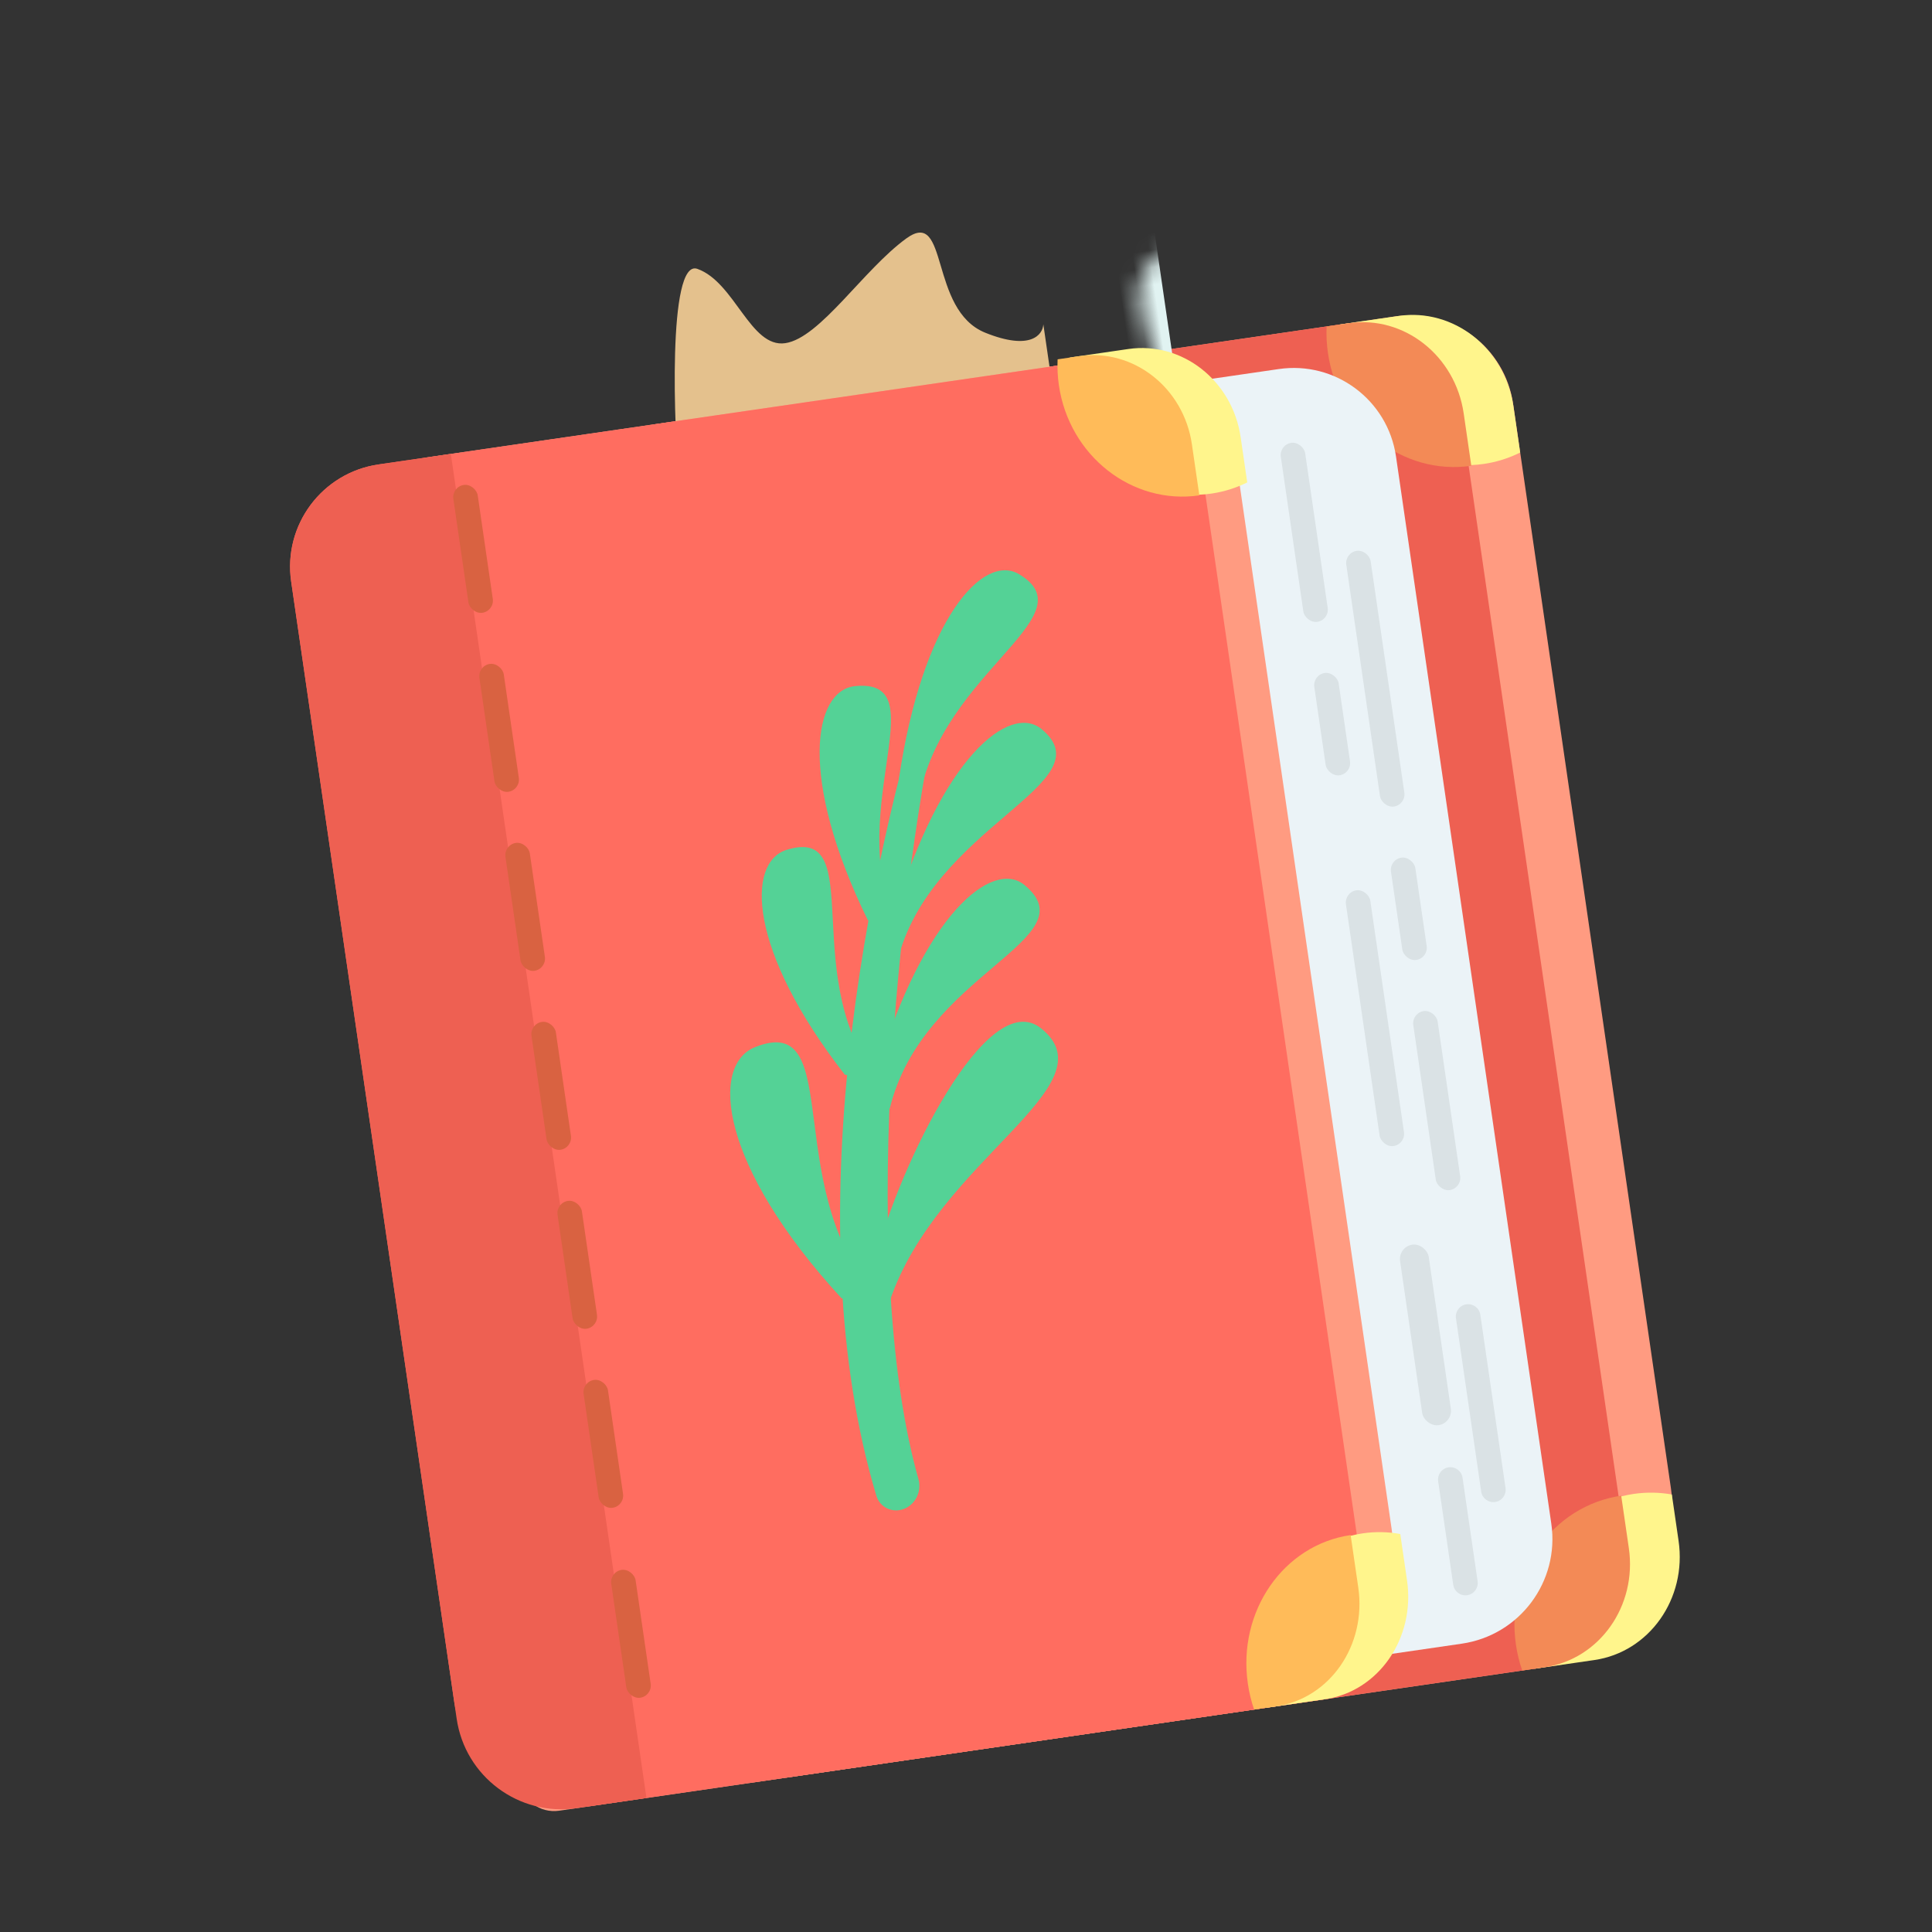 <?xml version="1.0"?>
<svg xmlns="http://www.w3.org/2000/svg" viewBox="0 0 112 112" fill="none">
<rect x="0" y="0" width="112" height="112" fill="#333333" stroke="none"/>
<path d="M35.094 31.064C34.618 27.789 36.886 24.748 40.161 24.271L80.922 18.339C84.197 17.862 87.238 20.131 87.715 23.405L96.867 86.287C97.599 91.317 94.115 95.988 89.085 96.72L45.572 103.053L35.094 31.064Z" fill="#FF9B81"/>
<path d="M33.071 31.358C32.594 28.083 34.862 25.042 38.137 24.566L77.886 18.78C81.161 18.304 84.202 20.572 84.679 23.847L94.42 90.776C94.827 93.571 92.891 96.166 90.097 96.572L43.548 103.347L33.071 31.358Z" fill="#EE6052"/>
<mask id="path-3-inside-1" fill="white">
<rect x="32.089" y="9.945" width="30.352" height="33.484" rx="2.896" transform="rotate(-8.281 32.089 9.945)"/>
</mask>
<rect x="32.089" y="9.945" width="30.352" height="33.484" rx="2.896" transform="rotate(-8.281 32.089 9.945)" fill="#EDCD9E" stroke="#E1F3F2" stroke-width="7.239" mask="url(#path-3-inside-1)"/>
<path d="M40.425 15.586C38.686 14.973 39.071 25.068 39.387 28.028L61.361 24.83L60.483 18.798C60.456 19.403 59.746 20.348 57.117 19.288C53.831 17.963 55.028 12.018 52.541 13.822C50.054 15.627 47.539 19.6 45.52 19.894C43.5 20.188 42.598 16.352 40.425 15.586Z" fill="#E4C18D"/>
<path fill-rule="evenodd" clip-rule="evenodd" d="M88.126 26.234L87.735 23.546C87.247 20.193 84.27 17.851 81.086 18.314L77.626 18.818C77.603 19.322 77.627 19.836 77.703 20.357C78.313 24.548 82.034 27.475 86.015 26.895C86.768 26.786 87.477 26.558 88.126 26.234Z" fill="#FFF58C"/>
<path fill-rule="evenodd" clip-rule="evenodd" d="M85.293 27.002L84.852 23.967C84.364 20.615 81.387 18.273 78.203 18.736L76.905 18.925C76.882 19.429 76.906 19.943 76.982 20.463C77.592 24.654 81.313 27.582 85.293 27.002Z" fill="#F38A56"/>
<path fill-rule="evenodd" clip-rule="evenodd" d="M96.918 86.636L97.309 89.324C97.797 92.677 95.611 95.77 92.427 96.234L88.967 96.737C88.802 96.26 88.678 95.761 88.602 95.24C87.992 91.049 90.725 87.183 94.705 86.604C95.458 86.494 96.202 86.51 96.918 86.636Z" fill="#FFF58C"/>
<path fill-rule="evenodd" clip-rule="evenodd" d="M93.983 86.707L94.425 89.742C94.913 93.094 92.727 96.188 89.543 96.652L88.245 96.84C88.079 96.364 87.956 95.864 87.88 95.344C87.27 91.153 90.002 87.286 93.983 86.707Z" fill="#F38A56"/>
<path d="M28.306 34.119C27.83 30.844 30.098 27.803 33.373 27.326L74.134 21.394C77.409 20.917 80.45 23.186 80.927 26.46L89.931 88.33C90.419 91.683 88.097 94.797 84.743 95.285L38.195 102.06L28.306 34.119Z" fill="#EBF3F7"/>
<rect x="81.043" y="72.275" width="1.679" height="10.574" rx="0.84" transform="rotate(-8.281 81.043 72.275)" fill="#DAE2E5"/>
<rect x="77.923" y="51.716" width="1.427" height="14.98" rx="0.714" transform="rotate(-8.281 77.923 51.716)" fill="#DAE2E5"/>
<rect x="76.089" y="39.117" width="1.427" height="5.992" rx="0.714" transform="rotate(-8.281 76.089 39.117)" fill="#DAE2E5"/>
<rect x="74.148" y="25.775" width="1.427" height="10.486" rx="0.714" transform="rotate(-8.281 74.148 25.775)" fill="#DAE2E5"/>
<path d="M84.404 76.422C84.347 76.032 84.617 75.67 85.007 75.613C85.397 75.556 85.759 75.826 85.816 76.216L87.278 86.263C87.335 86.653 87.065 87.016 86.675 87.072C86.285 87.129 85.923 86.859 85.866 86.469L84.404 76.422Z" fill="#DAE2E5"/>
<path d="M83.372 85.872C83.316 85.482 83.586 85.12 83.976 85.063C84.366 85.006 84.728 85.276 84.785 85.667L85.658 91.666C85.715 92.056 85.445 92.418 85.055 92.475C84.665 92.532 84.302 92.261 84.246 91.871L83.372 85.872Z" fill="#DAE2E5"/>
<rect x="81.827" y="58.717" width="1.427" height="10.486" rx="0.714" transform="rotate(-8.281 81.827 58.717)" fill="#DAE2E5"/>
<rect x="80.533" y="49.822" width="1.427" height="5.992" rx="0.714" transform="rotate(-8.281 80.533 49.822)" fill="#DAE2E5"/>
<rect x="77.944" y="32.035" width="1.427" height="14.98" rx="0.714" transform="rotate(-8.281 77.944 32.035)" fill="#DAE2E5"/>
<path d="M19.916 33.273C19.439 29.999 21.707 26.958 24.982 26.481L64.732 20.696C68.007 20.219 71.047 22.488 71.524 25.762L80.676 88.644C81.408 93.674 77.924 98.345 72.894 99.077L32.417 104.968C31.299 105.131 30.261 104.357 30.099 103.239L19.916 33.273Z" fill="#FF9B81"/>
<path d="M16.88 33.715C16.403 30.441 18.671 27.399 21.946 26.923L62.708 20.99C65.982 20.514 69.023 22.782 69.5 26.057L79.536 95.01C79.78 96.687 78.618 98.244 76.942 98.488L34.441 104.673C30.528 105.243 26.895 102.533 26.326 98.621L16.88 33.715Z" fill="#FF6D60"/>
<path d="M16.879 33.716C16.402 30.441 18.671 27.4 21.945 26.924L26.135 26.314L37.476 104.232L33.428 104.822C30.075 105.31 26.961 102.987 26.473 99.634L16.879 33.716Z" fill="#EE6052"/>
<rect x="26.179" y="28.215" width="1.427" height="7.49" rx="0.714" transform="rotate(-8.281 26.179 28.215)" fill="#D96241"/>
<rect x="27.689" y="38.591" width="1.427" height="7.49" rx="0.714" transform="rotate(-8.281 27.689 38.591)" fill="#D96241"/>
<rect x="29.199" y="48.968" width="1.427" height="7.49" rx="0.714" transform="rotate(-8.281 29.199 48.968)" fill="#D96241"/>
<rect x="30.709" y="59.344" width="1.427" height="7.49" rx="0.714" transform="rotate(-8.281 30.709 59.344)" fill="#D96241"/>
<rect x="32.219" y="69.719" width="1.427" height="7.49" rx="0.714" transform="rotate(-8.281 32.219 69.719)" fill="#D96241"/>
<rect x="33.73" y="80.098" width="1.427" height="7.49" rx="0.714" transform="rotate(-8.281 33.73 80.098)" fill="#D96241"/>
<rect x="35.332" y="91.11" width="1.427" height="7.49" rx="0.714" transform="rotate(-8.281 35.332 91.11)" fill="#D96241"/>
<path fill-rule="evenodd" clip-rule="evenodd" d="M72.303 27.966L71.921 25.34C71.444 22.065 68.528 19.778 65.407 20.233L62.017 20.726C61.994 21.219 62.017 21.721 62.091 22.229C62.687 26.323 66.332 29.18 70.233 28.613C70.971 28.505 71.666 28.283 72.303 27.966Z" fill="#FFF58C"/>
<path fill-rule="evenodd" clip-rule="evenodd" d="M69.527 28.717L69.095 25.753C68.619 22.478 65.703 20.191 62.582 20.645L61.31 20.831C61.288 21.323 61.311 21.825 61.385 22.333C61.981 26.427 65.626 29.285 69.527 28.717Z" fill="#FFBB59"/>
<path fill-rule="evenodd" clip-rule="evenodd" d="M81.175 88.928L81.567 91.616C82.055 94.969 79.92 98.055 76.8 98.509L73.409 99.002C73.246 98.525 73.123 98.026 73.047 97.505C72.437 93.314 75.105 89.457 79.006 88.889C79.744 88.782 80.474 88.8 81.175 88.928Z" fill="#FFF58C"/>
<path fill-rule="evenodd" clip-rule="evenodd" d="M78.298 88.99L78.74 92.025C79.228 95.378 77.094 98.464 73.973 98.918L72.702 99.103C72.538 98.626 72.415 98.126 72.34 97.606C71.73 93.415 74.397 89.558 78.298 88.99Z" fill="#FFBB59"/>
<path d="M60.346 59.609C64.516 62.929 54.338 67.222 51.583 75.419L50.758 72.957C52.114 67.577 57.221 57.12 60.346 59.609Z" fill="#54D296"/>
<path d="M59.395 51.309C63.203 54.462 53.465 56.416 51.579 64.274L50.845 62.084C53.537 52.983 57.548 49.78 59.395 51.309Z" fill="#54D296"/>
<path d="M45.603 49.266C50.435 47.769 46.054 57.021 51.16 62.862L48.97 62.294C43.364 55.101 43.26 49.992 45.603 49.266Z" fill="#54D296"/>
<path d="M43.775 60.702C49.196 58.546 44.972 69.513 51.351 75.709L48.785 75.263C41.713 67.571 41.145 61.748 43.775 60.702Z" fill="#54D296"/>
<path d="M60.384 42.269C64.192 45.422 53.902 47.895 52.016 55.753L51.834 53.044C54.526 43.943 58.537 40.74 60.384 42.269Z" fill="#54D296"/>
<path d="M59.071 33.284C63.313 35.805 53.902 39.204 53.153 47.213L52.108 45.172C53.48 35.818 57.013 32.061 59.071 33.284Z" fill="#54D296"/>
<path d="M49.571 39.775C54.556 39.289 48.501 47.531 52.325 54.352L50.308 53.341C46.261 45.081 47.153 40.011 49.571 39.775Z" fill="#54D296"/>
<path d="M54.829 38.703C51.711 52.561 49.911 73.956 53.244 85.748C53.44 86.444 53.083 87.207 52.411 87.47C51.74 87.733 51.008 87.394 50.801 86.702C46.099 70.985 50.224 50.428 54.011 38.415C54.322 37.427 55.056 37.694 54.829 38.703Z" fill="#54D296"/>
</svg>
